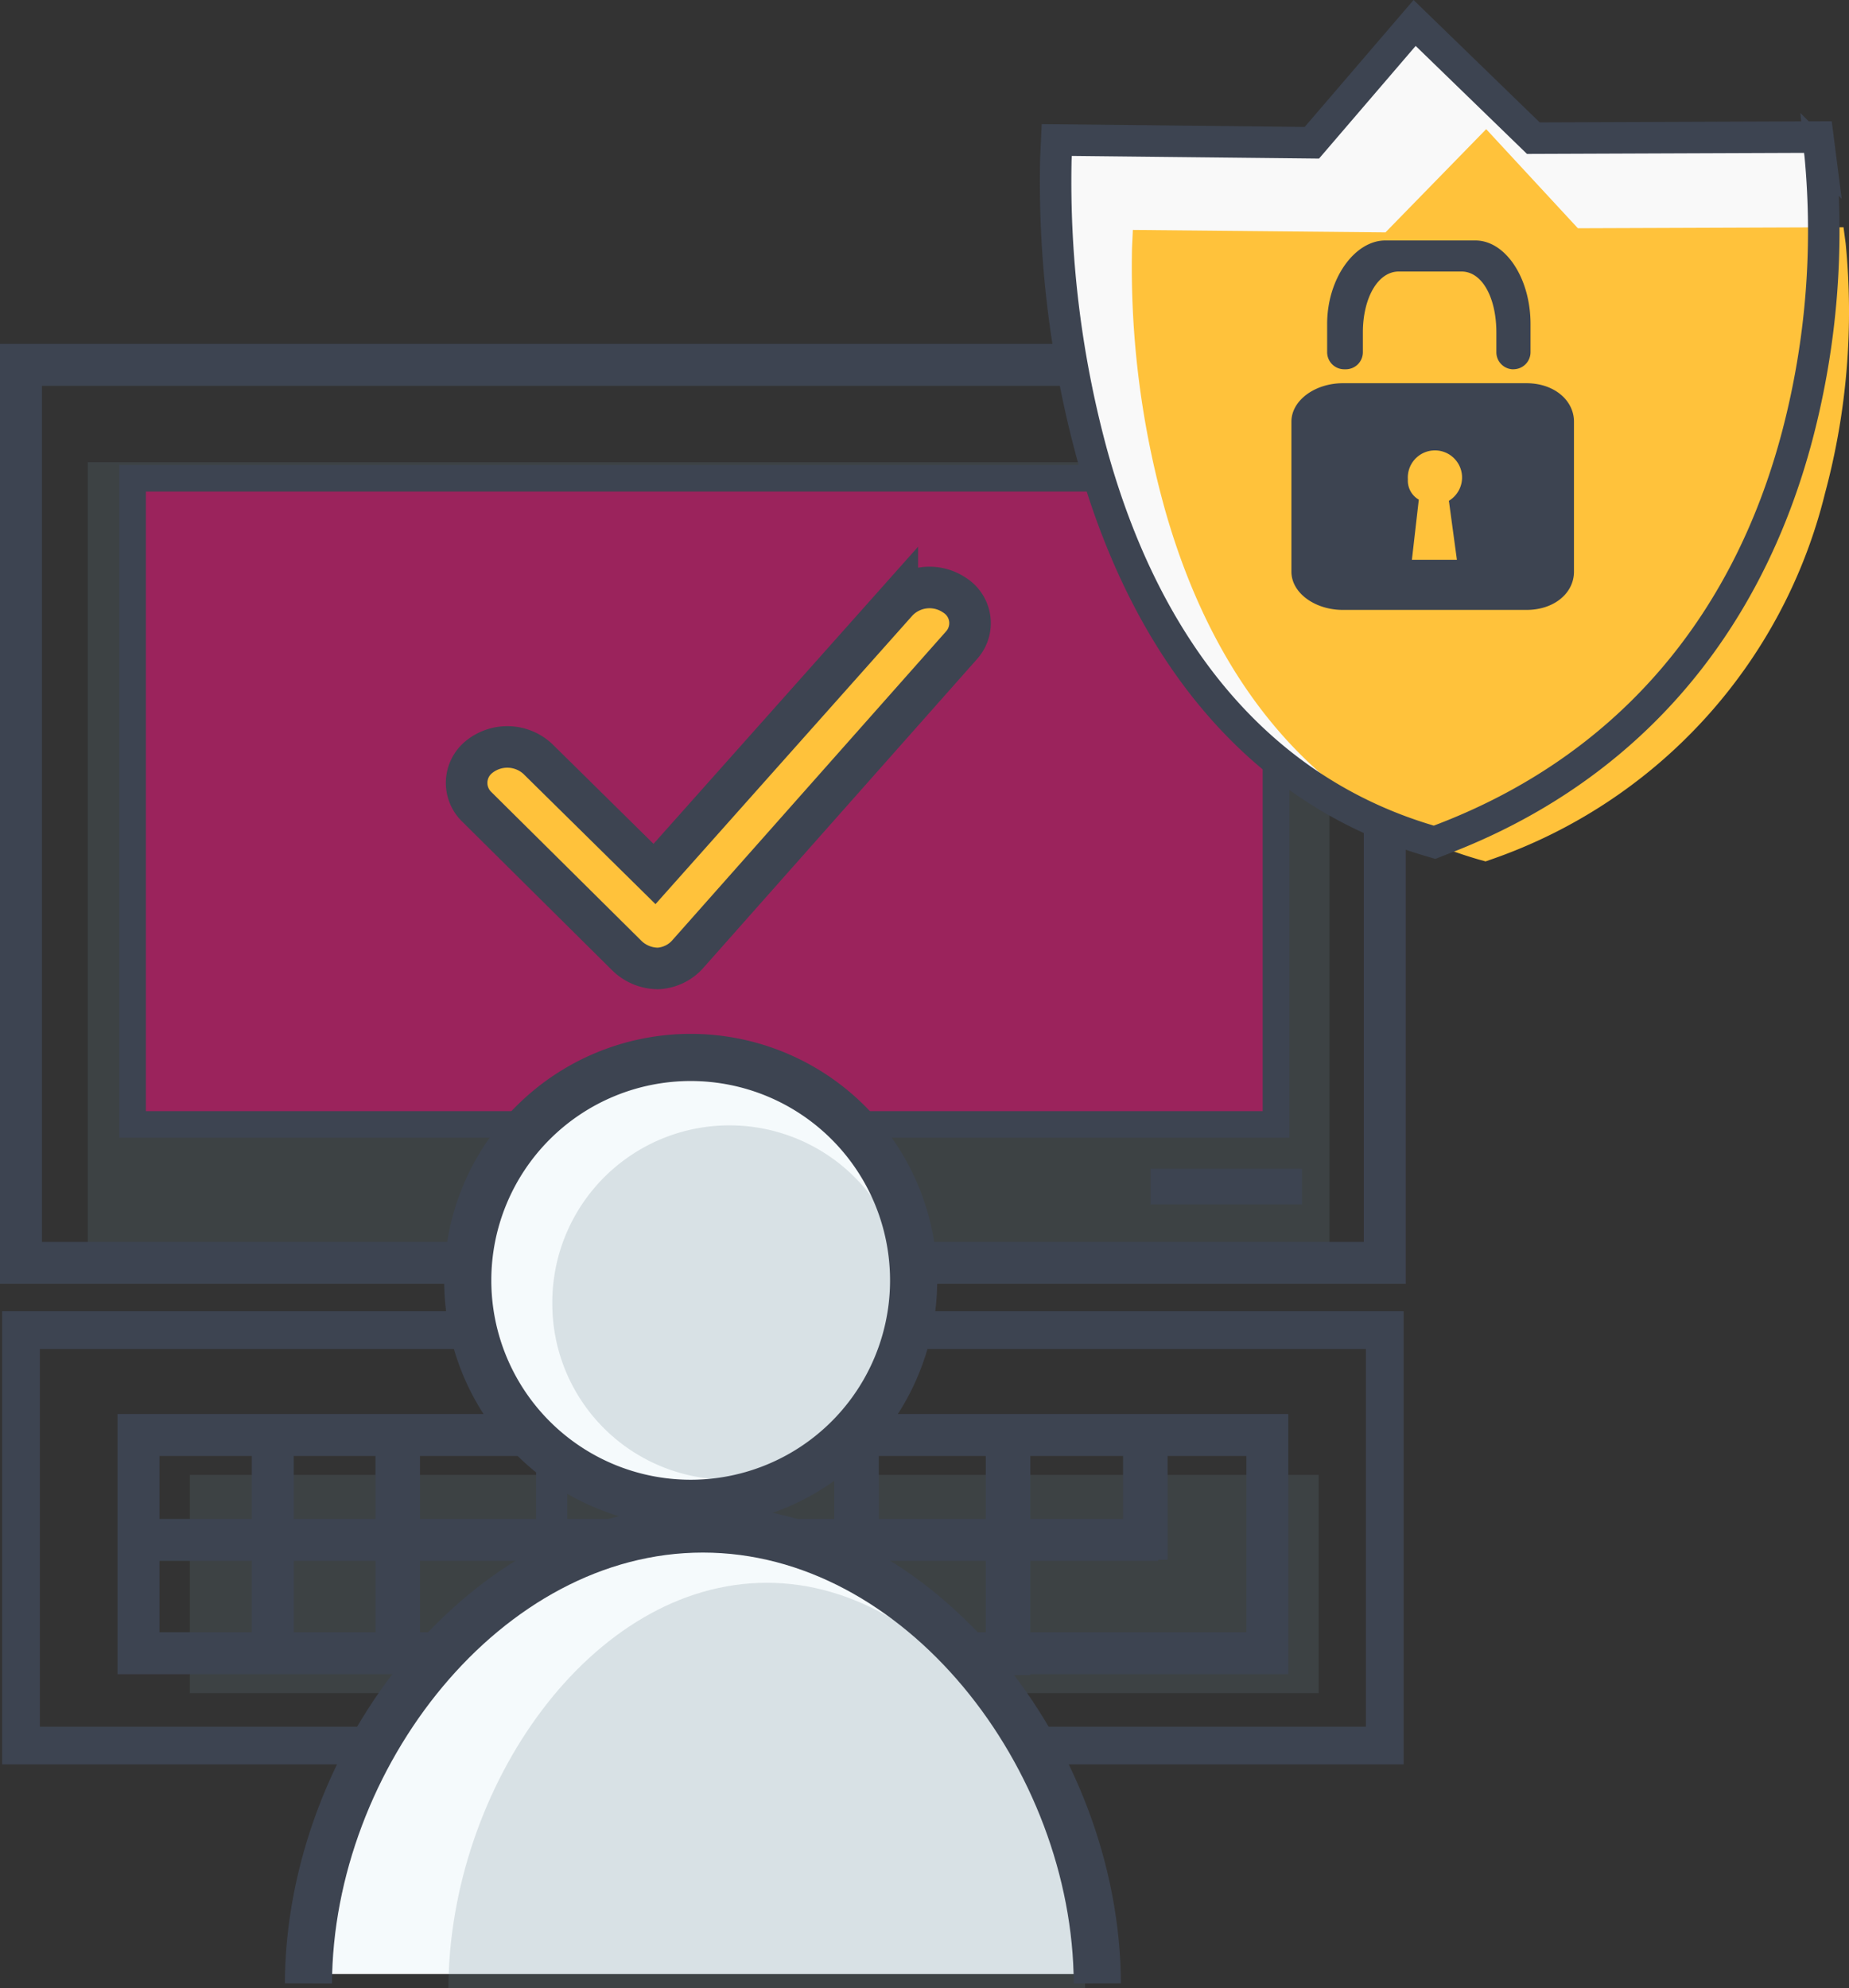 <svg xmlns="http://www.w3.org/2000/svg" width="107.266" height="115.34" viewBox="0 0 107.266 115.34">
  <rect x="0" y="0" width="107.266" height="115.34" fill="#333333" stroke="none"/>
  <g id="Grupo_28931" data-name="Grupo 28931" transform="translate(156.749 -2494.919)">
    <g id="Grupo_28923" data-name="Grupo 28923">
      <g id="Grupo_28922" data-name="Grupo 28922">
        <path id="Trazado_40295" data-name="Trazado 40295" d="M-79.622,2569.166h-72.037v-47.433h72.037Z" fill="#657d89" opacity="0.2" style="isolation: isolate"/>
        <rect id="Rectángulo_5442" data-name="Rectángulo 5442" width="65.488" height="12.659" transform="translate(-145.737 2580.486)" fill="#657d89" opacity="0.2" style="isolation: isolate"/>
        <rect id="Rectángulo_5443" data-name="Rectángulo 5443" width="65.488" height="12.659" transform="translate(-148.715 2578.169)" fill="none" stroke="#3d4451" stroke-miterlimit="10" stroke-width="2.434"/>
        <path id="Trazado_40296" data-name="Trazado 40296" d="M-76.414,2568.187h-79.118v-52.1h79.118Z" fill="none" stroke="#3d4451" stroke-miterlimit="10" stroke-width="2.434"/>
        <path id="Trazado_40297" data-name="Trazado 40297" d="M-76.414,2596.185h-79.118v-24.1h79.118Z" fill="none" stroke="#3d4451" stroke-miterlimit="10" stroke-width="2.188"/>
        <path id="Trazado_40298" data-name="Trazado 40298" d="M-149.058,2522.663v37.491h66.335v-37.491Z" fill="#9b235c" stroke="#3d4451" stroke-miterlimit="10" stroke-width="1.546"/>
        <line id="Línea_290" data-name="Línea 290" x2="59.401" transform="translate(-148.959 2584.255)" fill="none" stroke="#3d4451" stroke-miterlimit="10" stroke-width="2.434"/>
        <line id="Línea_291" data-name="Línea 291" y2="13.39" transform="translate(-140.925 2578.169)" fill="none" stroke="#3d4451" stroke-miterlimit="10" stroke-width="2.434"/>
        <line id="Línea_292" data-name="Línea 292" y2="14.213" transform="translate(-133.674 2577.609)" fill="none" stroke="#3d4451" stroke-miterlimit="10" stroke-width="2.584"/>
        <line id="Línea_293" data-name="Línea 293" y2="7.494" transform="translate(-124.743 2577.609)" fill="none" stroke="#3d4451" stroke-miterlimit="10" stroke-width="1.809"/>
        <line id="Línea_294" data-name="Línea 294" y2="7.494" transform="translate(-116.23 2577.883)" fill="none" stroke="#3d4451" stroke-miterlimit="10" stroke-width="1.809"/>
        <line id="Línea_295" data-name="Línea 295" y2="14.213" transform="translate(-107.056 2577.883)" fill="none" stroke="#3d4451" stroke-miterlimit="10" stroke-width="2.584"/>
        <line id="Línea_296" data-name="Línea 296" y2="14.213" transform="translate(-98.269 2577.883)" fill="none" stroke="#3d4451" stroke-miterlimit="10" stroke-width="2.584"/>
        <line id="Línea_297" data-name="Línea 297" y2="6.977" transform="translate(-90.304 2578.43)" fill="none" stroke="#3d4451" stroke-miterlimit="10" stroke-width="2.584"/>
        <rect id="Rectángulo_5444" data-name="Rectángulo 5444" width="8.786" height="2.067" transform="translate(-90 2562.727)" fill="#3d4451"/>
        <g id="Grupo_28921" data-name="Grupo 28921">
          <path id="Trazado_40299" data-name="Trazado 40299" d="M-73.526,2543.783l-.388-.115c-9.492-2.84-16.235-10.6-19.5-22.455a60.312,60.312,0,0,1-2.083-17.019l.053-1.152,14.8.159,5.961-6.95,6.888,6.683,16.507-.063.134,1.047a46.7,46.7,0,0,1-1.288,16.117c-2.967,11.414-10.128,19.578-20.708,23.6Z" fill="#f9f9f9"/>
          <path id="Trazado_40300" data-name="Trazado 40300" d="M-70.566,2544.893l-.362-.1c-8.861-2.553-15.156-9.536-18.205-20.193a52.315,52.315,0,0,1-1.944-15.306l.049-1.036,14.654.143,5.843-5.989,5.32,5.749,15.41-.057.125.942a40.509,40.509,0,0,1-1.2,14.495,30.068,30.068,0,0,1-19.332,21.227Z" fill="#ffc23b"/>
          <path id="Trazado_40301" data-name="Trazado 40301" d="M-73.526,2543.783l-.388-.115c-9.492-2.84-16.235-10.6-19.5-22.455a60.312,60.312,0,0,1-2.083-17.019l.053-1.152,14.8.159,5.961-6.95,6.888,6.683,16.507-.063.134,1.047a46.7,46.7,0,0,1-1.288,16.117c-2.967,11.414-10.128,19.578-20.708,23.6Z" fill="none" stroke="#3d4451" stroke-miterlimit="10" stroke-width="1.827"/>
          <g id="Grupo_28920" data-name="Grupo 28920">
            <path id="Trazado_40302" data-name="Trazado 40302" d="M-68.95,2516.341a.99.99,0,0,0,.991-.988h0v-1.635c0-2.67-1.452-4.849-3.2-4.849h-5.227c-1.749,0-3.371,2.179-3.371,4.849v1.635a.99.99,0,0,0,.99.99h.091a.99.99,0,0,0,.991-.988h0v-1.143c0-1.995.865-3.541,2.083-3.541h3.638c1.217,0,2.024,1.547,2.024,3.541v1.143a.99.99,0,0,0,.99.99h0Z" fill="#3d4451"/>
            <path id="Trazado_40303" data-name="Trazado 40303" d="M-68.195,2517.151h-10.65c-1.612,0-2.985.993-2.985,2.232v8.7c0,1.24,1.373,2.22,2.985,2.22h10.65c1.612,0,2.757-.978,2.757-2.22v-8.7C-65.438,2518.145-66.586,2517.151-68.195,2517.151Zm-4.5,6.817.465,3.425h-2.61l.4-3.488a1.268,1.268,0,0,1-.634-1.177,1.573,1.573,0,0,1,1.463-1.676,1.574,1.574,0,0,1,1.677,1.463,1.578,1.578,0,0,1-.757,1.454Z" fill="#3d4451"/>
          </g>
        </g>
      </g>
      <path id="Trazado_40304" data-name="Trazado 40304" d="M-118.661,2551.1a2.591,2.591,0,0,1-1.762-.78l-8.657-8.584a1.931,1.931,0,0,1-.066-2.73h0a2.028,2.028,0,0,1,.255-.225,2.6,2.6,0,0,1,3.334.159l6.778,6.683,14.087-15.822a2.581,2.581,0,0,1,3.314-.357,1.915,1.915,0,0,1,.614,2.638,1.981,1.981,0,0,1-.211.279l-15.829,17.86a2.483,2.483,0,0,1-1.783.883Z" fill="#ffc23b" stroke="#3d4451" stroke-miterlimit="10" stroke-width="2.41"/>
    </g>
    <g id="Grupo_28930" data-name="Grupo 28930">
      <g id="Grupo_28929" data-name="Grupo 28929">
        <g id="Grupo_28925" data-name="Grupo 28925">
          <g id="Grupo_28924" data-name="Grupo 28924">
            <path id="Trazado_40305" data-name="Trazado 40305" d="M-116.631,2582.2a12.65,12.65,0,0,0,12.928-12.365,12.65,12.65,0,0,0-12.365-12.928,12.649,12.649,0,0,0-12.927,12.365v.281A12.51,12.51,0,0,0-116.631,2582.2Z" fill="#f5fafc"/>
            <path id="Trazado_40306" data-name="Trazado 40306" d="M-94.07,2609.438c-.052-12.793-9.829-25.778-21.885-25.778s-21.832,12.985-21.885,25.778" fill="#f5fafc"/>
          </g>
        </g>
        <g id="Grupo_28927" data-name="Grupo 28927" opacity="0.2">
          <g id="Grupo_28926" data-name="Grupo 28926">
            <path id="Trazado_40307" data-name="Trazado 40307" d="M-114.586,2580.758a10.278,10.278,0,0,0,10.43-10.12,10.278,10.278,0,0,0-10.12-10.431,10.278,10.278,0,0,0-10.431,10.121h0v.154A10.2,10.2,0,0,0-114.586,2580.758Z" fill="#657d89"/>
            <path id="Trazado_40308" data-name="Trazado 40308" d="M-93.8,2610.259c-.043-11.671-8.293-23.516-18.468-23.516s-18.42,11.845-18.468,23.516" fill="#657d89"/>
          </g>
        </g>
        <g id="Grupo_28928" data-name="Grupo 28928">
          <path id="Trazado_40309" data-name="Trazado 40309" d="M-116.68,2582.133a12.933,12.933,0,0,0,12.933-12.934,12.934,12.934,0,0,0-12.934-12.933,12.934,12.934,0,0,0-12.933,12.933,12.934,12.934,0,0,0,12.933,12.934Z" fill="none" stroke="#3d4451" stroke-miterlimit="10" stroke-width="2.735"/>
          <path id="Trazado_40310" data-name="Trazado 40310" d="M-93.09,2609.986c-.053-13.084-10.277-26.363-22.883-26.363s-22.828,13.279-22.883,26.363" fill="none" stroke="#3d4451" stroke-miterlimit="10" stroke-width="2.735"/>
        </g>
      </g>
    </g>
  </g>
</svg>
